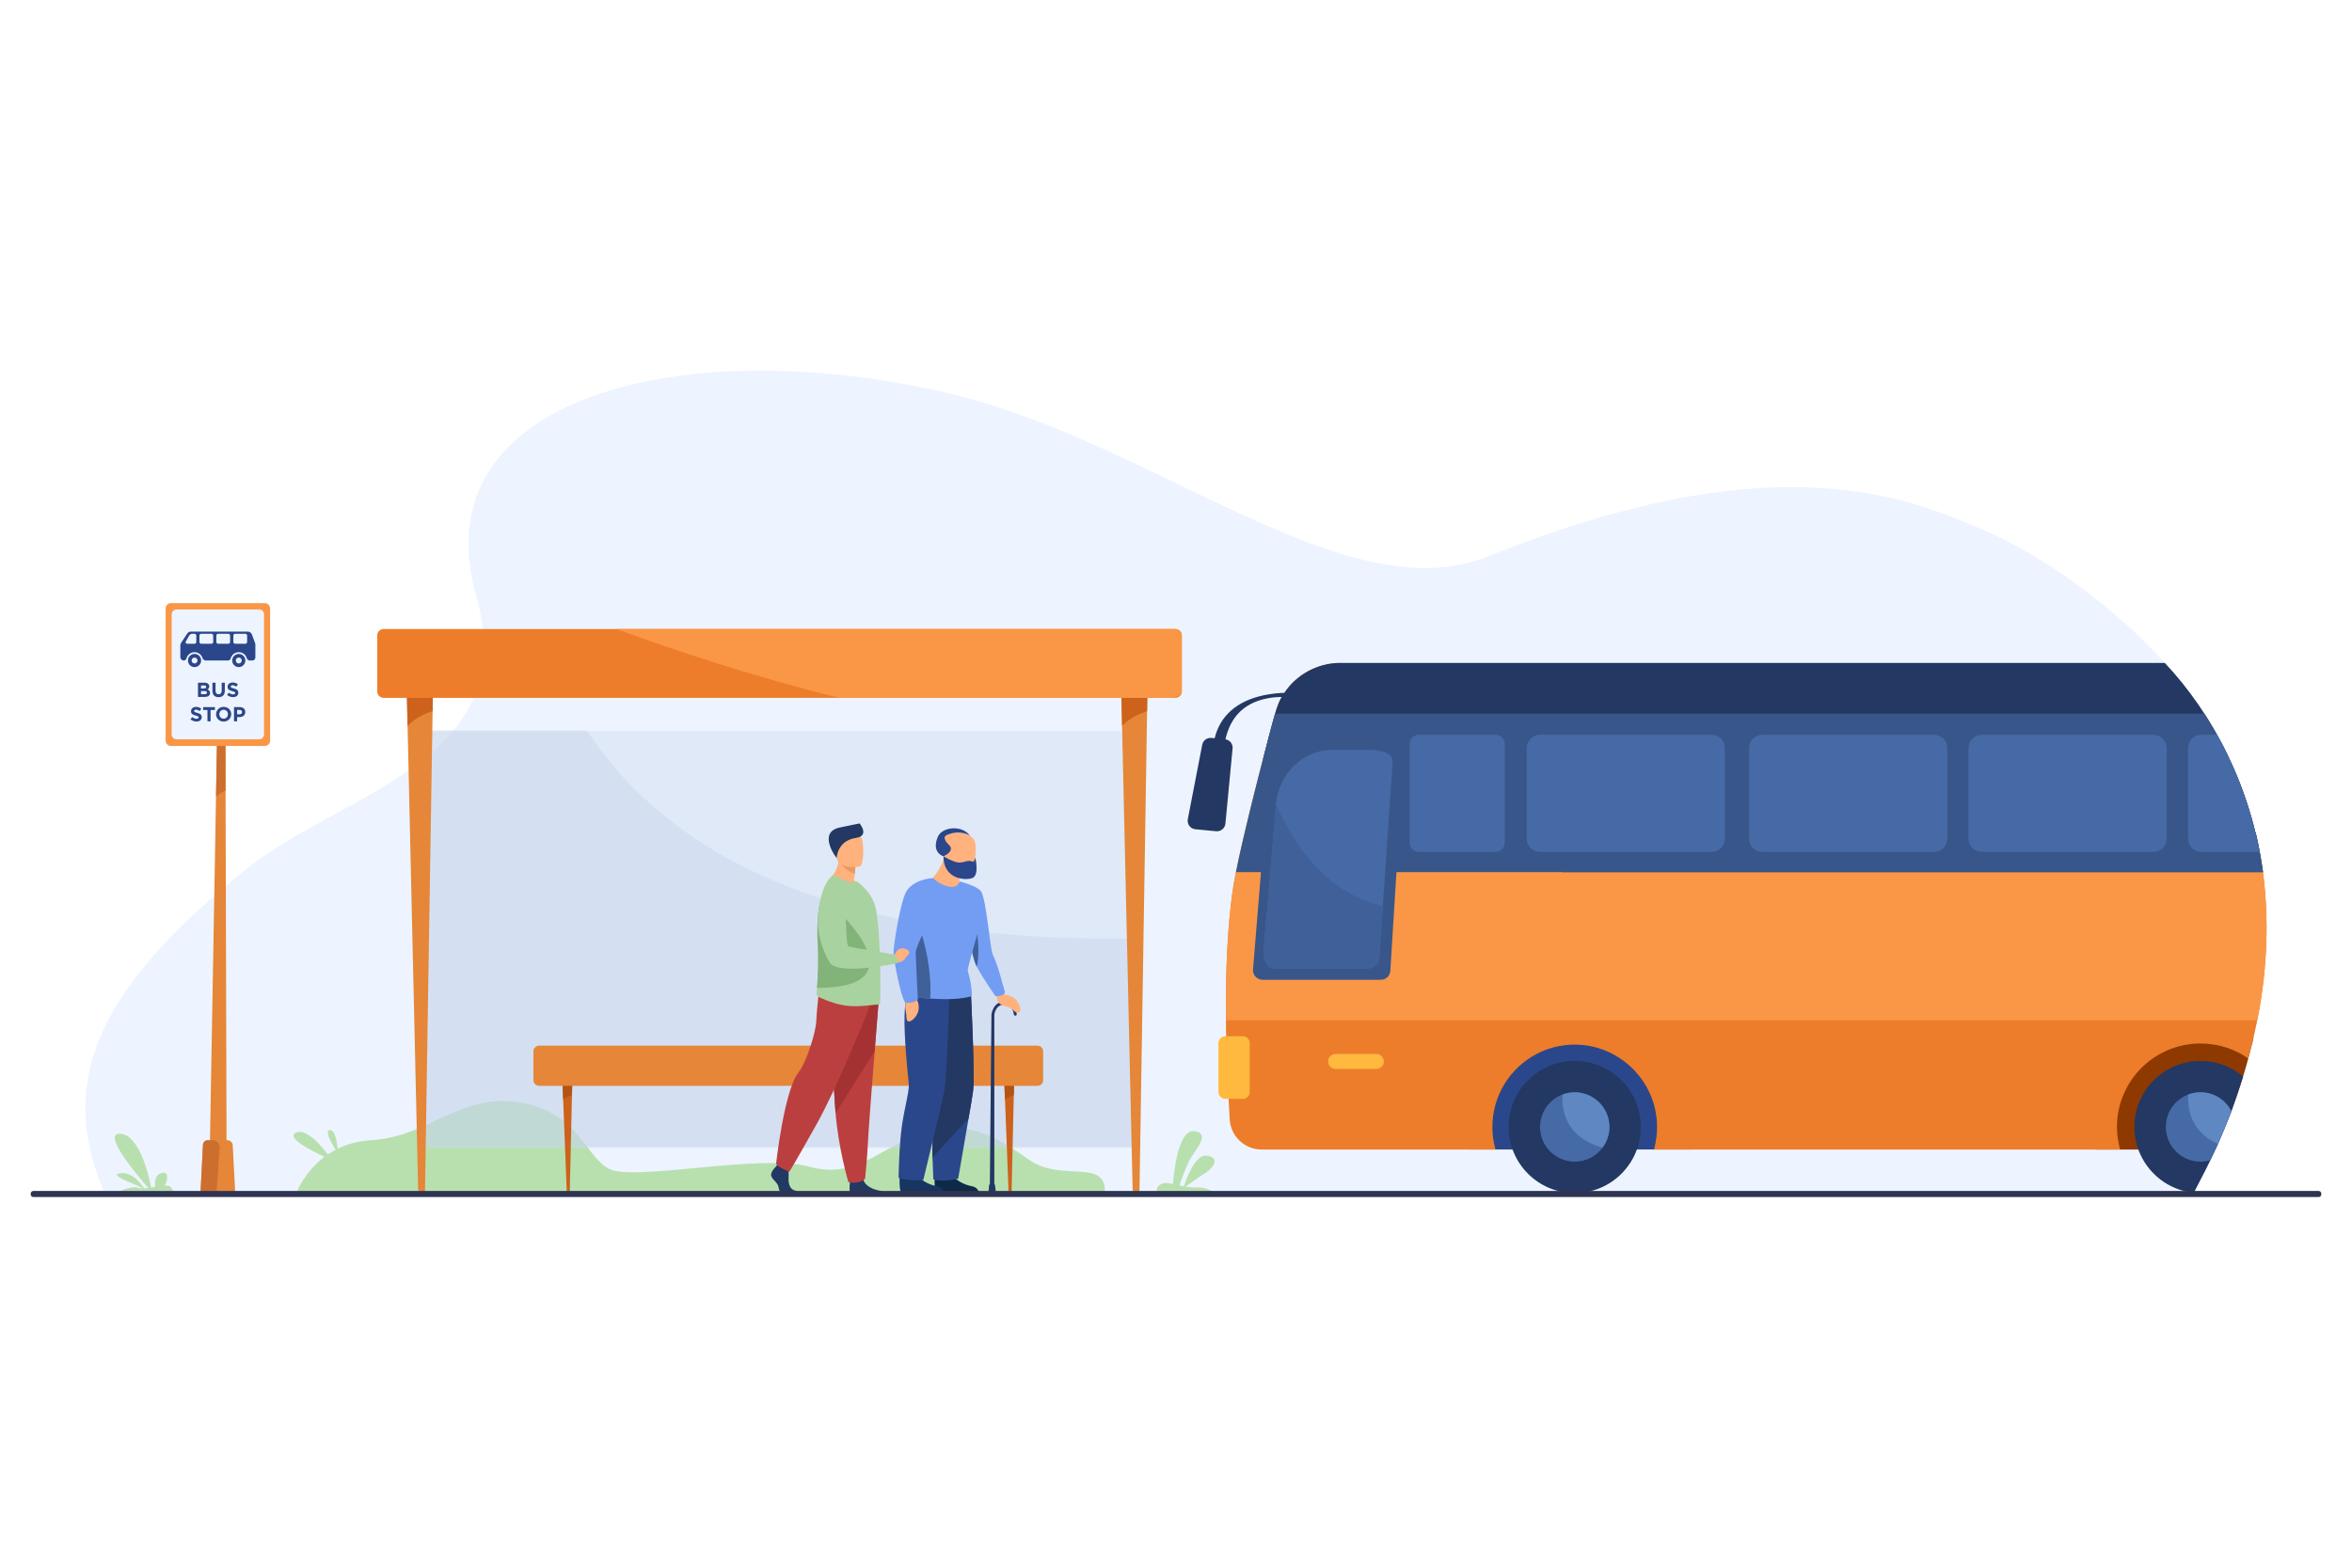 <?xml version="1.0" encoding="utf-8"?>
<!-- Generator: Adobe Illustrator 27.5.0, SVG Export Plug-In . SVG Version: 6.00 Build 0)  -->
<svg version="1.1" id="Layer_1" xmlns="http://www.w3.org/2000/svg" xmlns:xlink="http://www.w3.org/1999/xlink" x="0px" y="0px"
	 viewBox="0 0 3000 2000" style="enable-background:new 0 0 3000 2000;" xml:space="preserve">
<rect style="fill:#FFFFFF;" width="3000" height="2000"/>
<g>
	<path style="fill:#EDF4FF;" d="M2796.817,1524.336c0,0-2662.153,0.322-2662.262,0.214c-70.341-157.214,9.4-277.364,176.23-413.186
		c124.907-101.892,356.892-137.115,296.383-352.244c-71.421-253.595,266.021-336.58,602.815-257.377
		c263.428,61.913,505.894,281.689,688.5,207.998c353.865-142.842,523.505-79.202,621.507-38.034
		c87.902,36.43,178.202,104.156,241.277,174.069c60.848,64.678,110.003,157.117,125.229,266.887
		C2905.205,1254.576,2864.111,1402.912,2796.817,1524.336z"/>
	<path style="fill:#B8E0AF;" d="M377.472,1523.307c0,0,22.502-64.415,96.072-68.668c73.57-4.252,114.451-61.402,190.473-48.035
		c76.022,13.366,81.732,69.488,113.741,84.973c32.009,15.483,193.108-20.092,254.218-3.221
		c61.11,16.872,89.743-25.122,146.583-43.282c56.839-18.16,94.121,6.736,135.015,35.069s98.132-3.188,95.625,41.835
		L377.472,1523.307z"/>
	<rect x="540.21" y="932.861" style="opacity:0.4;fill:#CBD9EF;" width="912.537" height="531.77"/>
	<path style="opacity:0.4;fill:#C4D2E8;" d="M1446.895,1197.354v266.06H541.46V931.644h206.821
		C903.21,1167.35,1224.513,1200.322,1446.895,1197.354z"/>
	<path style="fill:#B8E0AF;" d="M1545.763,1520.048h-69.401c-3.719-3.154,2.573-10.319,9.148-10.801
		c2.856-0.216,6.467,0.383,10.593,1.254c0.954-12.686,6.409-69.71,26.963-67.419c23.112,2.566,0,25.113-6.533,38.463
		c-4.841,9.887-9.945,24.066-12.278,30.757c1.876,0.407,3.819,0.807,5.804,1.172c3.063-9.407,14.461-41.044,28.955-39.202
		c17.019,2.159,10.178,14.845-1.884,22.374c-8.851,5.537-19.717,13.407-24.88,17.209c4.374,0.714,8.94,1.195,13.572,1.088
		C1537.711,1514.66,1543.514,1518.163,1545.763,1520.048z"/>
	<path style="fill:#B8E0AF;" d="M183.714,1516.016c-3.768-5.919-15.107-21.281-30.21-19.247
		c-16.455,2.215,18.174,13.064,28.776,19.292c-2.354,0.032-4.379-0.156-5.865-0.686c-7.088-2.526-19.227,2.318-23.107,4.019h67.476
		c-0.466-1.614-1.682-4.25-4.825-6.171c-1.108-0.678-3.335-0.771-6.21-0.553c4.012-4.729,6.798-19.839-4.371-15.951
		c-8.159,2.841-8.137,12.072-7.336,17.534c-1.736,0.272-3.496,0.547-5.235,0.797c-3.359-17.122-15.242-67.302-39.326-68.64
		c-24.416-1.356,20.705,52.041,35.727,69.118C187.283,1515.761,185.43,1515.936,183.714,1516.016z"/>
	<g>
		<g>
			<g>
				<path style="fill:#CC621B;" d="M1293.506,1379.345l-0.401,17.734l-2.801,123.608c-0.017,0.771-0.647,1.385-1.417,1.385l0,0
					c-1.326,0-2.415-1.047-2.466-2.371l-4.544-117.032l-0.902-23.324H1293.506z"/>
				<path style="fill:#B25414;" d="M1293.506,1379.345l-0.401,17.734c-3.534,1.179-7.711,2.966-11.228,5.59l-0.902-23.324H1293.506z
					"/>
			</g>
			<g>
				<path style="fill:#CC621B;" d="M729.964,1379.345l-0.401,17.734l-2.801,123.608c-0.018,0.771-0.646,1.385-1.417,1.385l0,0
					c-1.326,0-2.415-1.047-2.466-2.371l-4.544-117.032l-0.902-23.324H729.964z"/>
				<path style="fill:#B25414;" d="M729.964,1379.345l-0.401,17.734c-3.534,1.179-7.711,2.966-11.228,5.59l-0.902-23.324H729.964z"
					/>
			</g>
		</g>
		<path style="fill:#E58638;" d="M1323.269,1385.293H687.671c-4.013,0-7.295-3.283-7.295-7.294v-36.68
			c0-4.013,3.283-7.296,7.295-7.296h635.597c4.012,0,7.295,3.283,7.295,7.296v36.68
			C1330.563,1382.01,1327.281,1385.293,1323.269,1385.293z"/>
	</g>
	<g>
		<path style="fill:#8E3900;" d="M2874.395,1323.686c-0.323,1.836-0.757,3.674-1.188,5.4c-1.621,6.699-3.35,13.291-5.079,19.666
			c-0.108,0.539-0.323,1.08-0.432,1.621c-0.218,0.648-0.325,1.295-0.541,1.943c-1.944,7.242-3.997,14.154-6.05,20.963
			c-2.811,9.186-5.727,17.938-8.645,26.471c-0.865,2.486-1.729,4.971-2.594,7.35c-1.296,3.566-2.594,7.129-3.782,10.588
			c0,0,0,0,0,0.107c-1.188,2.811-2.16,5.404-3.241,8.105c-1.619,4.322-3.35,8.428-4.969,12.533
			c-2.486,6.051-4.971,11.885-7.348,17.289c-0.54,1.295-1.08,2.484-1.622,3.672c-1.081,2.486-2.161,4.865-3.133,7.133h-153.433
			v-142.842H2874.395z"/>
		<rect x="1874.149" y="1323.662" style="fill:#2B478B;" width="284.464" height="142.814"/>
		<path style="fill:#233862;" d="M1924.271,1437.766c0-46.557,37.745-84.303,84.304-84.303c46.562,0,84.307,37.746,84.307,84.303
			c0,46.561-37.745,84.307-84.307,84.307C1962.016,1522.072,1924.271,1484.326,1924.271,1437.766z"/>
		<path style="fill:#466AA5;" d="M2052.804,1437.771c0,9.85-3.226,18.947-8.671,26.289c-8.047,10.887-20.979,17.938-35.556,17.938
			c-24.428,0-44.235-19.799-44.235-44.227c0-18.963,11.93-35.137,28.688-41.428c4.837-1.813,10.075-2.807,15.547-2.807
			C2033.005,1393.537,2052.804,1413.338,2052.804,1437.771z"/>
		<path style="fill:#ED7D2B;" d="M2877.202,1062.311L1709.718,845.776c-40.653,0-74.165,28.05-83.306,64.617
			c-4.068,14.412-48.39,178.482-54.89,231.226c-5.295,39.762-7.347,83.955-7.889,126.744c-0.377,64.076,1.523,99.229,4.863,160.021
			c1.513,21.502,19.232,38.143,40.734,38.143h298.219c-0.108-0.324-0.108-0.648-0.216-0.975c-2.485-8.859-3.673-18.15-3.673-27.768
			c0-40.408,22.798-75.525,56.292-93.139c14.156-7.455,30.148-11.67,47.111-11.996c18.045-0.217,35.117,4.109,50.027,11.996
			c33.172,17.396,56.078,51.865,56.619,91.625c0.107,10.158-1.189,19.988-3.674,29.281c-0.107,0.326-0.217,0.65-0.217,0.975h163.589
			h409.295h21.719c-2.593-9.186-4.106-18.801-4.106-28.742c0-58.889,47.758-106.535,106.536-106.535
			c22.693,0,43.762,7.02,60.942,19.123C2870.856,1334.494,2911.829,1208.504,2877.202,1062.311z"/>
		<path style="fill:#FFB93E;" d="M1755.606,1363.664h-52.097c-5.228,0-9.503-4.277-9.503-9.504l0,0c0-5.227,4.275-9.502,9.503-9.502
			h52.097c5.228,0,9.506,4.275,9.506,9.502l0,0C1765.112,1359.387,1760.834,1363.664,1755.606,1363.664z"/>
		<path style="fill:#F99746;" d="M1563.634,1268.363c0.542-42.789,2.594-86.982,7.889-126.744c0.996-8.09,2.887-18.807,5.381-31.191
			c239.95-0.541,978.39,1.063,1309.469,1.838c10.283,77.555,1.498,145.74-7.218,189.377h-296.542v-0.049H1563.655
			C1563.574,1291.287,1563.563,1280.33,1563.634,1268.363z"/>
		<path style="fill:#FFB93E;" d="M1585.24,1401.834h-22.331c-4.831,0-8.785-3.953-8.785-8.785v-62.27
			c0-4.83,3.954-8.783,8.785-8.783h22.331c4.832,0,8.785,3.953,8.785,8.783v62.27
			C1594.025,1397.881,1590.072,1401.834,1585.24,1401.834z"/>
		<path style="fill:#233862;" d="M2886.495,1112.66c-15.084-108.68-63.793-201.561-125.23-266.884h-704.485
			c-0.021-0.017-0.045-0.032-0.066-0.048h-347.018c-29.724,0-56.513,15.441-71.431,38.145c-7.794,0.272-16.745,1.111-25.961,3.032
			c-34.343,7.153-56.037,26.104-62.98,54.898l-4.181-0.399c-5.574-0.532-10.638,3.255-11.702,8.753l-18.376,94.898
			c-1.22,6.297,3.252,12.273,9.637,12.883l26.481,2.529c5.974,0.57,11.28-3.811,11.851-9.785l9.144-95.78
			c0.548-5.747-3.489-10.861-9.115-11.752c5.989-25.95,20.979-45.422,52.274-51.992c6.906-1.451,13.592-1.988,19.667-2.01
			c-6.12,7.869-12.59,35.146-24.011,79.268h381.817v144.245H2886.495z"/>
		<path style="fill:#38568A;" d="M1614.78,953.716c4.616-17.942,8.348-32.451,11.612-43.323h507.856h677.459
			c28.508,44.053,51.372,95.308,65.164,151.855l0.33,0.063c3.514,14.826,6.234,29.439,8.311,43.758
			c0.333,2.195,0.676,4.387,0.982,6.592h-0.07h-1309.97C1585.425,1067.52,1602.981,998.559,1614.78,953.716z"/>
		<path style="fill:#38568A;" d="M1790.754,958.456c0.575-9.268-6.788-17.101-16.075-17.101h-73.583
			c-47.364,0-79.982,37.52-85.76,85.76l-17.084,209.545c-0.585,7.176,5.079,13.322,12.279,13.322h150.832
			c6.359,0,11.62-4.947,12.015-11.293L1790.754,958.456z"/>
		<path style="fill:#466AA5;" d="M1776.361,971.773l-12.583,184.325l-4.402,64.494c0,8.303-6.725,15.027-15.021,15.027h-117.532
			c-20.644,0-14.502-30.617-12.84-49.939l12.989-151.494c0-2.924,0.151-5.813,0.451-8.662c4.003-38.728,34.586-68.845,71.721-68.845
			h44.06C1752.142,956.678,1776.361,956.678,1776.361,971.773z"/>
		<path style="fill:#5F87C1;" d="M2052.804,1437.771c0,9.85-3.226,18.947-8.671,26.289c-49.105-13.541-52.356-50.723-51.103-67.717
			c4.837-1.813,10.075-2.807,15.547-2.807C2033.005,1393.537,2052.804,1413.338,2052.804,1437.771z"/>
		<path style="fill:#233862;" d="M2861.104,1373.279c-2.811,9.186-5.727,17.938-8.645,26.471c-0.865,2.486-1.729,4.971-2.594,7.35
			c-1.296,3.566-2.594,7.129-3.782,10.588c0,0,0,0,0,0.107c-1.188,2.811-2.16,5.404-3.241,8.105
			c-1.619,4.322-3.35,8.428-4.969,12.533c-2.486,6.051-4.971,11.885-7.348,17.289c-0.54,1.295-1.08,2.484-1.622,3.672
			c-1.081,2.486-2.161,4.865-3.133,7.133c-2.161,4.752-4.321,9.291-6.376,13.506c-2.053,4.213-3.996,8.213-5.834,11.887
			c-6.915,13.611-12.75,24.852-15.344,29.715c-32.739-3.244-59.859-25.285-70.773-55.107c-3.24-8.969-4.969-18.691-4.969-28.742
			c0-46.568,37.709-84.277,84.277-84.277C2827.394,1353.508,2846.407,1360.963,2861.104,1373.279z"/>
		<path style="fill:#466AA5;" d="M2846.084,1417.688c0,0,0,0,0,0.107c-1.188,2.811-2.16,5.404-3.241,8.105
			c-1.619,4.322-3.35,8.428-4.969,12.533c-2.486,6.051-4.971,11.885-7.348,17.289c-0.54,1.295-1.08,2.484-1.622,3.672
			c-1.081,2.486-2.161,4.865-3.133,7.133c-2.161,4.752-4.321,9.291-6.376,13.506c-3.996,1.295-8.211,1.945-12.643,1.945
			c-13.396,0-25.391-5.943-33.494-15.451c-6.699-7.672-10.697-17.721-10.697-28.742c0-19.016,11.885-35.117,28.633-41.49
			c4.863-1.73,10.051-2.811,15.559-2.811C2823.935,1393.484,2838.847,1403.318,2846.084,1417.688z"/>
		<path style="fill:#5F87C1;" d="M2846.084,1417.688c0,0,0,0,0,0.107c-1.188,2.811-2.16,5.404-3.241,8.105
			c-1.619,4.322-3.35,8.428-4.969,12.533c-2.486,6.051-4.971,11.885-7.348,17.289c-0.54,1.295-1.08,2.484-1.622,3.672
			c-36.305-16.096-38.789-47.758-37.71-63.1c4.863-1.73,10.051-2.811,15.559-2.811
			C2823.935,1393.484,2838.847,1403.318,2846.084,1417.688z"/>
		<path style="fill:#3F6098;" d="M1763.778,1156.098l-4.402,64.494c0,8.303-6.725,15.027-15.021,15.027h-117.532
			c-20.644,0-14.502-30.617-12.84-49.939l12.989-151.494c0-2.924,0.151-5.813,0.451-8.662
			C1647.907,1073.26,1688.934,1138.689,1763.778,1156.098z"/>
		<path style="fill:#466AA5;" d="M2183.275,1086.793h-219.154c-9.242,0-16.805-7.561-16.805-16.803V954.25
			c0-9.241,7.563-16.803,16.805-16.803h219.154c9.24,0,16.803,7.561,16.803,16.803v115.74
			C2200.078,1079.232,2192.516,1086.793,2183.275,1086.793z"/>
		<path style="fill:#466AA5;" d="M1907.724,1086.793h-98.184c-6.408,0-11.649-5.242-11.649-11.648V949.096
			c0-6.406,5.241-11.648,11.649-11.648h98.184c6.406,0,11.648,5.242,11.648,11.648v126.048
			C1919.372,1081.551,1914.13,1086.793,1907.724,1086.793z"/>
		<path style="fill:#466AA5;" d="M2466.96,1086.793h-219.153c-9.242,0-16.803-7.561-16.803-16.803V954.25
			c0-9.241,7.561-16.803,16.803-16.803h219.153c9.241,0,16.804,7.561,16.804,16.803v115.74
			C2483.764,1079.232,2476.201,1086.793,2466.96,1086.793z"/>
		<path style="fill:#466AA5;" d="M2746.802,1086.793h-219.155c-9.241,0-16.802-7.561-16.802-16.803V954.25
			c0-9.241,7.561-16.803,16.802-16.803h219.155c9.24,0,16.801,7.561,16.801,16.803v115.74
			C2763.603,1079.232,2756.042,1086.793,2746.802,1086.793z"/>
		<path style="fill:#466AA5;" d="M2807.835,1086.838c-9.293,0-16.855-7.564-16.855-16.857V954.257
			c0-9.29,7.563-16.853,16.855-16.853h20.107c20.961,37.558,37.867,79.494,48.93,124.843l0.33,0.063
			c1.955,8.246,3.655,16.426,5.145,24.527H2807.835z"/>
	</g>
	<g>
		<g>
			<path style="fill:#233862;" d="M1262.467,1522.072l2.126-227.746c0,0,1.836-16.402,16.146-16.402
				c15.269,0,16.146,16.402,16.146,16.402s-0.22,1.418-1.786,1.418c-1.641,0-1.912-1.418-1.912-1.418s-0.676-12.646-12.448-12.646
				c-11.032,0-12.448,12.646-12.448,12.646v227.746H1262.467z"/>
			<path style="fill:#233862;" d="M1270.253,1522.072h-9.496l0.846-9.93c0,0-0.082-1.379,1.837-1.457
				c1.783-0.072,5.304-0.327,5.639,0.752C1269.373,1512.384,1270.253,1522.072,1270.253,1522.072z"/>
		</g>
		<path style="fill:#FFB27D;" d="M1280.855,1265.854l0.649,3.258c0,0,16.102-0.061,19.866,17.194c0,0,1.022,7.18-4.155,5.647
			c-5.177-1.533-4.371-5.196-11.701-7.204c-7.331-2.007-12.107-3.545-13.218-8.881l-1.198-5.938L1280.855,1265.854z"/>
		<path style="fill:#739CF3;" d="M1223.918,1124.645c0,0,4.259,16.759,7.934,32.08c1.479,6.172,2.861,12.108,3.837,16.623
			c0.996,4.638,1.561,7.777,1.344,8.127c-3.194,5.185,2.641,36.8,7.256,48.279c0.407,1.02,0.968,2.211,1.642,3.535
			c6.455,12.654,23.639,37.489,23.639,37.489s4.848,0.507,8.019-0.689c2.645-1.002,4.453-4.235,4.453-4.235
			c-1.537-2.475-7.755-31.692-15.755-48.075c-3.423-7.009-8.464-72.03-15.093-80.785
			C1245.663,1129.69,1223.918,1124.645,1223.918,1124.645z"/>
		<path style="fill:#3F6098;" d="M1237.032,1181.475c-3.194,5.185,2.641,36.8,7.256,48.279c0.407,1.02,0.968,2.211,1.642,3.535
			c6.168-27.285-4.054-65.939-4.054-65.939c-2.552,1.01-4.589,3.113-6.188,5.998
			C1236.684,1177.985,1237.249,1181.125,1237.032,1181.475z"/>
		<path style="fill:#0F2949;" d="M1192.339,1496.986c0,0-1.641,24.695,3.023,25.041c0.62,0.045,23.652,0.045,23.652,0.045h29.71
			c0,0-0.5-7.254-9.095-8.752c-8.594-1.497-22.979-7.537-28.186-18.896C1205.967,1482.474,1192.339,1496.986,1192.339,1496.986z"/>
		<path style="fill:#163560;" d="M1147.654,1496.986c0,0-1.64,24.695,3.023,25.041c0.62,0.045,23.653,0.045,23.653,0.045h29.71
			c0,0-0.5-7.254-9.095-8.752c-8.595-1.497-22.98-7.537-28.186-18.896C1161.282,1482.474,1147.654,1496.986,1147.654,1496.986z"/>
		<path style="fill:#2B478B;" d="M1190.933,1437.464c-0.732,10.443-2.221,23.87-1.691,35.975
			c0.744,16.924,1.279,31.196,1.279,31.196c11.159,3.796,31.633-0.808,31.633-0.808s7.262-42.771,13.245-76.914
			c2.684-15.299,4.91-28.533,5.742-34.783c2.691-20.199-2.865-127.601-2.865-127.601s-30.194-19.353-42.669-9.375
			c-12.471,9.975-20.15,19.725-0.05,129.012C1197.081,1392.455,1192.57,1414.073,1190.933,1437.464z"/>
		<path style="fill:#233862;" d="M1190.933,1437.464c-0.732,10.443-2.078,27.154-1.548,39.259
			c10.497-11.109,31.184-34.546,46.014-49.81c2.684-15.299,4.91-28.533,5.742-34.783c2.691-20.199-2.865-127.601-2.865-127.601
			s-30.194-19.353-42.669-9.375c-12.471,9.975-20.15,19.725-0.05,129.012C1197.081,1392.455,1192.57,1414.073,1190.933,1437.464z"/>
		<path style="fill:#2B478B;" d="M1210.989,1266.713c0,0-2.712,107.513-6.949,127.446c-4.236,19.934-26.35,111.185-26.35,111.185
			s-20.729,1.888-31.562-2.752c0,0,0.689-42.262,4.365-67.091c3.434-23.197,9.592-44.404,8.708-52.786
			c-11.643-110.508-3.237-119.639,9.966-128.627C1182.373,1245.098,1210.989,1266.713,1210.989,1266.713z"/>
		<path style="fill:#FFB27D;" d="M1170.012,1276.125c0,0,7.183,14.412-6.624,25.426c0,0-5.986,4.095-6.903-1.227
			c-0.918-5.32,0.141-3.467-1.304-10.929c-1.445-7.461,0.403-15.178,4.696-18.536L1170.012,1276.125z"/>
		<path style="fill:#FFB27D;" d="M1230.554,1100.284c0,0-8.291,12.601-6.637,24.358l-12.267,29.557l-22.132-33.835
			c0,0,11.691-12.726,16.055-30.074L1230.554,1100.284z"/>
		<path style="fill:#FFB27D;" d="M1234.189,1111.035c0,0-30.188,1.307-30.736-16.815c-0.549-18.122-8.708-30.178,13.872-31.771
			c18.567-1.31,24.74,6.434,26.394,12.438S1245.377,1110.063,1234.189,1111.035z"/>
		<path style="fill:#739CF3;" d="M1160.286,1271.894c6.485,0.604,15.415,1.352,26.248,2.032c2.165,0.136,4.402,0.271,6.714,0.399
			c32.71,1.831,45.713-3.466,45.713-3.466s0.867-0.701,0.592-4.542c-1.421-19.782-5.623-25.625-5.115-29.385
			c1.138-8.448,21.636-77.396,21.636-77.396s0.395-21.78-23.828-32.002c-2.498-1.058-5.251-1.987-8.294-2.758
			c-1.061,2.819-3.969,7.527-11.407,6.661c-10.996-1.282-18.826-7.765-22.183-11.09c-0.608,0-0.848,0.019-0.848,0.019
			c-0.821,2.315-1.46,4.731-2.029,7.187c-1.986,8.561-3.148,17.567-8.402,24.301c-5.185,6.648-9.622,13.204-13.409,19.615
			c-3.151,5.336-5.854,10.575-8.165,15.679C1136.066,1234.541,1152.654,1271.178,1160.286,1271.894z"/>
		<path style="fill:#3F6098;" d="M1160.286,1271.894c6.485,0.604,15.415,1.352,26.248,2.032
			c3.16-53.243-18.535-104.381-18.535-104.381c-0.817,0.572-1.591,1.216-2.324,1.924c-3.779,3.671-6.411,9.119-8.165,15.679
			C1151.047,1211.289,1156.456,1250.512,1160.286,1271.894z"/>
		<path style="fill:#2B478B;" d="M1243.919,1093.75c0,0,5.877,23.314-4.096,26.598c-9.973,3.283-36.448,0.652-36.438-27.931
			c0,0,13.894,8.286,20.531,8.077c6.637-0.21,10.92-4.04,17.054-1.048C1240.971,1099.446,1243.214,1099.297,1243.919,1093.75z"/>
		<path style="fill:#739CF3;" d="M1189.518,1120.364c0,0-21.102,0.474-32.25,14.98c-8.542,11.116-17.574,70.759-17.574,79.739
			s9.618,58.542,15.003,63.927c0,0,3.485,0.898,8.136,0c4.937-0.954,7.844-3.809,7.844-3.809s-2.679-55.179-2.679-60.354
			c0-7.493,23.427-53.361,23.427-53.361S1203.575,1139.657,1189.518,1120.364z"/>
		<path style="fill:#2B478B;" d="M1204.872,1068.085c0.507-1.851,2.787-2.822,2.787-2.822c17.002-7.404,29.423,0.698,29.423,0.698
			c-10.42-13.988-35.57-11.052-40.868,1.565c-8.649,20.601,7.172,24.891,7.172,24.891s15.798-6.639,6.65-14.962
			c-3.032-2.757-4.498-5.208-4.983-7.342l0,0l0,0C1204.891,1069.401,1204.836,1068.726,1204.872,1068.085z"/>
	</g>
	<g>
		<g>
			<polygon style="fill:#E58638;" points="289.128,1523.344 266.63,1523.344 275.536,1015.985 276.873,939.889 287.523,939.889 
				287.716,1008.346 			"/>
			<path style="fill:#CC6E2E;" d="M287.716,1008.346c-3.567,1.771-7.803,4.254-12.18,7.64l1.337-76.096h10.651L287.716,1008.346z"/>
		</g>
		<g>
			<path style="fill:#F99746;" d="M337.688,951.685H218.07c-3.759,0-6.835-3.076-6.835-6.835V776.245
				c0-3.759,3.076-6.835,6.835-6.835h119.618c3.759,0,6.835,3.076,6.835,6.835V944.85
				C344.523,948.609,341.447,951.685,337.688,951.685z"/>
			<path style="fill:#EDF4FF;" d="M330.639,943.166H225.12c-3.369,0-6.125-2.756-6.125-6.125V783.667
				c0-3.368,2.756-6.125,6.125-6.125h105.519c3.368,0,6.124,2.756,6.124,6.125v153.375
				C336.763,940.41,334.007,943.166,330.639,943.166z"/>
			<g>
				<path style="fill:#2B478B;" d="M249.577,834.367c-5.752-0.944-10.656,3.96-9.712,9.712c0.571,3.483,3.381,6.294,6.865,6.865
					c5.753,0.944,10.656-3.959,9.712-9.712C255.871,837.748,253.061,834.938,249.577,834.367z M248.154,846.396
					c-2.066,0-3.741-1.675-3.741-3.741c0-2.066,1.675-3.741,3.741-3.741c2.066,0,3.741,1.675,3.741,3.741
					C251.895,844.722,250.22,846.396,248.154,846.396z"/>
				<path style="fill:#2B478B;" d="M305.998,834.37c-5.757-0.954-10.671,3.95-9.726,9.71c0.572,3.484,3.382,6.294,6.867,6.864
					c5.75,0.94,10.645-3.951,9.711-9.7C312.283,837.76,309.479,834.947,305.998,834.37z M305.156,846.351
					c-2.533,0.393-4.689-1.767-4.292-4.3c0.247-1.575,1.54-2.858,3.116-3.094c2.526-0.378,4.662,1.769,4.275,4.29
					C308.014,844.821,306.729,846.107,305.156,846.351z"/>
				<path style="fill:#2B478B;" d="M316.163,805.771h-72.824c-1.775,0-3.433,0.889-4.414,2.369l-7.82,11.788
					c-0.695,1.048-1.066,2.277-1.066,3.535v14.827c0,2.412,1.956,4.367,4.368,4.367l0,0c1.646,0,3.036-1.139,3.458-2.73
					c1.205-4.556,5.356-7.913,10.289-7.913c4.817,0,8.885,3.198,10.198,7.587c0.545,1.822,2.24,3.056,4.142,3.056h28.316
					c1.647,0,3.039-1.14,3.461-2.732c1.206-4.555,5.357-7.911,10.289-7.911c4.856,0,8.95,3.249,10.229,7.693
					c0.508,1.765,2.165,2.95,4.002,2.95h3.131c2.098,0,3.798-1.701,3.798-3.798V822.54c0-0.771-0.137-1.534-0.404-2.256
					l-4.063-10.971C320.464,807.184,318.433,805.771,316.163,805.771z M250.376,819.014c0,1.246-1.011,2.257-2.257,2.257h-9.48
					c-1.468,0-2.39-1.586-1.663-2.861l4.251-7.454c0.848-1.485,2.424-2.403,4.132-2.403h2.756c1.248,0,2.26,1.012,2.26,2.261
					V819.014z M271.915,819.014c0,1.246-1.011,2.257-2.258,2.257h-13.033c-1.247,0-2.257-1.011-2.257-2.257v-8.203
					c0-1.247,1.011-2.258,2.257-2.258h13.033c1.247,0,2.258,1.011,2.258,2.258V819.014z M293.491,819.014
					c0,1.246-1.011,2.257-2.257,2.257h-13.036c-1.247,0-2.257-1.011-2.257-2.257v-8.203c0-1.247,1.011-2.258,2.257-2.258h13.036
					c1.247,0,2.257,1.011,2.257,2.258V819.014z M315.202,819.014c0,1.246-1.011,2.257-2.257,2.257h-13.032
					c-1.247,0-2.258-1.011-2.258-2.257v-8.203c0-1.247,1.011-2.258,2.258-2.258h13.032c1.247,0,2.257,1.011,2.257,2.258V819.014z"/>
			</g>
			<g>
				<path style="fill:#2B478B;" d="M252.507,870.968h8.431c2.076,0,3.71,0.57,4.749,1.608c0.83,0.831,1.245,1.842,1.245,3.139
					c0,2.05-1.09,3.191-2.387,3.918c2.102,0.804,3.399,2.023,3.399,4.514c0,3.32-2.698,4.981-6.797,4.981h-8.639V870.968z
					 M260.082,878.31c1.764,0,2.88-0.571,2.88-1.972c0-1.193-0.934-1.868-2.62-1.868h-3.944v3.84H260.082z M261.146,885.625
					c1.764,0,2.828-0.623,2.828-2.023c0-1.219-0.908-1.971-2.957-1.971h-4.619v3.995H261.146z"/>
				<path style="fill:#2B478B;" d="M270.952,881.345v-10.377h3.996v10.273c0,2.957,1.478,4.488,3.917,4.488
					c2.439,0,3.917-1.479,3.917-4.358v-10.403h3.996v10.247c0,5.5-3.087,8.198-7.964,8.198
					C273.935,889.413,270.952,886.689,270.952,881.345z"/>
				<path style="fill:#2B478B;" d="M289.605,886.481l2.361-2.828c1.634,1.349,3.347,2.205,5.422,2.205
					c1.634,0,2.62-0.649,2.62-1.765c0-1.011-0.622-1.53-3.658-2.309c-3.658-0.935-6.019-1.946-6.019-5.603
					c0-3.295,2.646-5.474,6.356-5.474c2.646,0,4.903,0.83,6.745,2.309l-2.076,3.009c-1.608-1.116-3.191-1.79-4.722-1.79
					c-1.53,0-2.335,0.701-2.335,1.634c0,1.193,0.779,1.583,3.918,2.387c3.684,0.96,5.759,2.283,5.759,5.499
					c0,3.607-2.75,5.63-6.667,5.63C294.56,889.387,291.784,888.427,289.605,886.481z"/>
				<path style="fill:#2B478B;" d="M242.921,917.613l2.361-2.829c1.634,1.35,3.347,2.206,5.421,2.206
					c1.635,0,2.621-0.648,2.621-1.765c0-1.011-0.622-1.53-3.658-2.309c-3.658-0.935-6.019-1.945-6.019-5.604
					c0-3.294,2.646-5.473,6.356-5.473c2.646,0,4.903,0.83,6.745,2.308l-2.076,3.01c-1.608-1.115-3.191-1.79-4.721-1.79
					c-1.531,0-2.335,0.701-2.335,1.634c0,1.193,0.778,1.582,3.917,2.387c3.684,0.959,5.76,2.283,5.76,5.499
					c0,3.607-2.75,5.63-6.668,5.63C247.876,920.518,245.1,919.559,242.921,917.613z"/>
				<path style="fill:#2B478B;" d="M264.61,905.783h-5.526v-3.685h15.047v3.685h-5.526v14.477h-3.995V905.783z"/>
				<path style="fill:#2B478B;" d="M275.609,911.179c0-5.163,4.074-9.392,9.677-9.392c5.603,0,9.625,4.177,9.625,9.392
					c0,5.163-4.074,9.392-9.677,9.392C279.63,920.571,275.609,916.394,275.609,911.179z M290.734,911.179
					c0-3.114-2.283-5.708-5.5-5.708s-5.448,2.542-5.448,5.708c0,3.114,2.283,5.707,5.5,5.707
					C288.503,916.886,290.734,914.344,290.734,911.179z"/>
				<path style="fill:#2B478B;" d="M298.465,902.098h7.419c4.333,0,6.953,2.569,6.953,6.331c0,4.204-3.269,6.382-7.342,6.382h-3.035
					v5.449h-3.995V902.098z M305.625,911.257c1.998,0,3.165-1.193,3.165-2.803c0-1.79-1.245-2.75-3.243-2.75h-3.087v5.552H305.625z"
					/>
			</g>
		</g>
		<g>
			<path style="fill:#E58638;" d="M300.017,1522.074h-44.276l3.168-61.33c0.177-3.422,3.002-6.105,6.428-6.105h24.686
				c3.648,0,6.658,2.858,6.846,6.502L300.017,1522.074z"/>
			<path style="fill:#CC6E2E;" d="M276.163,1522.074h-20.421l3.194-61.835c0.162-3.138,2.754-5.601,5.897-5.601h6.368
				c5.193,0,9.3,4.4,8.943,9.581L276.163,1522.074z"/>
		</g>
	</g>
	<g>
		<path style="fill:#E58638;" d="M552.123,886.847l-0.326,20.359l-9.704,612.21c-0.023,1.475-1.225,2.656-2.7,2.656h-0.722
			c-2.909,0-5.285-2.322-5.351-5.229l-13.444-590.949l-0.886-39.047H552.123z"/>
		<path style="fill:#CC621B;" d="M552.123,886.847l-0.326,20.359c-8.864,2.773-21.554,8.253-31.921,18.688l-0.886-39.047H552.123z"
			/>
	</g>
	<g>
		<path style="fill:#E58638;" d="M1463.46,886.847l-0.325,20.359l-9.704,612.21c-0.023,1.475-1.225,2.656-2.7,2.656h-0.723
			c-2.908,0-5.284-2.322-5.351-5.229l-13.444-590.949l-0.885-39.047H1463.46z"/>
		<path style="fill:#CC621B;" d="M1463.46,886.847l-0.325,20.359c-8.864,2.773-21.554,8.253-31.921,18.688l-0.885-39.047H1463.46z"
			/>
	</g>
	<g>
		<path style="fill:#ED7D2B;" d="M1507.41,810.333v72.129c0,1.37-0.38,2.665-1.048,3.784c-1.455,2.439-4.264,4.102-7.479,4.102
			H489.724c-4.688,0-8.518-3.551-8.518-7.886v-72.129c0-4.336,3.829-7.886,8.518-7.886h1009.159
			C1503.58,802.447,1507.41,805.997,1507.41,810.333z"/>
		<path style="fill:#F99746;" d="M1507.41,810.333v72.129c0,1.37-0.38,2.665-1.048,3.784c-3.035,1.395-6.125,2.765-9.268,4.102
			h-426.119c-104.443-25.438-208.452-59.899-284.795-87.902h712.703C1503.58,802.447,1507.41,805.997,1507.41,810.333z"/>
	</g>
	<path style="fill:#B8E0AF;" d="M423.419,1480.143c0,0-28.404-43.383-45.947-35.069
		C359.928,1453.387,423.419,1480.143,423.419,1480.143z"/>
	<path style="fill:#B8E0AF;" d="M431.355,1471.77c0,0-1.671-31.332-10.86-30.078C411.306,1442.943,431.355,1471.77,431.355,1471.77z
		"/>
	<g>
		<path style="fill:#233862;" d="M983.739,1500.203c1.501,5.057,8.429,8.429,9.364,14.611c0.777,5.128,3.491,8.32,6.319,9.261
			h17.956c0.429-0.995,1.403-4.264-3.654-5.367c-5.993-1.311-8.255-8.575-7.88-15.319c0.158-2.827,0.082-6.052-0.054-8.842
			c-0.19-3.86-0.506-6.895-0.506-6.895l-12.741-2.997l-1.337,1.719l-1.283,1.653
			C989.922,1488.027,982.238,1495.146,983.739,1500.203z"/>
		<path style="fill:#233862;" d="M1085.592,1524.075h43.515c-0.451-1.561-1.919-4.241-6.732-5.024
			c-6.716-1.094-18.353-4.992-20.947-13.579c-0.082-0.277-0.158-0.56-0.223-0.849c-2.061-9.179-17.048,2.812-17.048,2.812
			s-0.043,0.37-0.108,0.995C1083.699,1511.779,1082.819,1522.531,1085.592,1524.075z"/>
		<path style="fill:#BC3F3F;" d="M1120.59,1278.576c0,0-2.276,28.399-4.952,62.537c-3.636,46.373-8.009,103.334-8.442,114.125
			c-0.748,18.738-3.749,48.711-3.749,48.711s-7.115,7.121-21.357,4.119c0,0-12.69-42.787-16.315-88.059
			c-0.057-0.741-0.113-1.488-0.169-2.236c-3.372-46.086-8.616-143.131-8.616-143.131L1120.59,1278.576z"/>
		<path style="fill:#A53232;" d="M1120.59,1278.576c0,0-2.276,28.399-4.952,62.537l-49.863,78.896
			c-0.057-0.741-0.113-1.488-0.169-2.236c-3.372-46.086-8.616-143.131-8.616-143.131L1120.59,1278.576z"/>
		<path style="fill:#BC3F3F;" d="M1110.195,1281.949c0,0-41.028,102.851-68.005,151.185c-26.977,48.335-35.407,61.823-35.407,61.823
			s-15.456-6.183-16.861-10.397c0,0,10.316-93.312,28.382-116.059c10.209-12.853,22.2-51.426,22.762-64.914
			s3.653-40.185,3.653-40.185L1110.195,1281.949z"/>
	</g>
	<path style="fill:#FFB27D;" d="M1056.214,1123.448c0,0,27.76,13.603,43.764,8.556c0,0-3.939-5.047-10.833-8.803
		c0.554-3.262,0.984-6.094,1.231-8.494c0.677-5.539,0.677-8.679,0.677-8.679l-10.709-8.555l-10.157-8.188
		C1070.986,1112.307,1056.214,1123.448,1056.214,1123.448z"/>
	<path style="fill:#A8D29F;" d="M1041.585,1268.671c-0.062,1.723,3.57,3.692,5.17,4.431c11.88,5.294,22.959,8.986,35.516,10.219
		c14.834,1.538,32.376-1.848,38.408-1.725c0.616,0,1.17-0.245,1.663-0.677c0.431-0.308,0.738-18.466,0.431-41.301
		c0-0.924,0-1.848-0.062-2.771v-0.308c-0.124-8.925-0.431-18.28-0.862-27.637c-0.862-20.559-2.462-40.379-5.17-51.335
		c-3.263-12.926-10.649-21.481-17.357-27.698l-5.54-4.925c-5.54,1.108-11.387,0.801-17.235-2.092
		c-6.401-3.14-13.405-6.661-14.513-5.8c-8.371,6.217-13.924,20.325-16.939,38.176c-1.724,10.279-2.586,21.79-2.524,33.854
		c0,4.433,0.123,8.987,0.369,13.48c1.477,24.374,0,45.548-0.861,57.797C1041.831,1263.931,1041.646,1266.7,1041.585,1268.671z"/>
	<path style="fill:#82B378;" d="M1042.078,1260.36c134.492-0.185,24.805-100.269,24.805-100.269l-21.789-4.862
		c-1.724,10.279-2.586,21.79-2.524,33.854c0,4.433,0.123,8.987,0.369,13.48C1044.416,1226.938,1042.939,1248.111,1042.078,1260.36z"
		/>
	<path style="fill:#FFB27D;" d="M1136.468,1219.129l4.979-1.597c0,0,3.484-11.526,15.261-6.367c0,0,4.782,2.535,2.676,5.535
		s-1.721,1.42-4.599,5.741c-2.878,4.322-7.433,6.372-11.063,4.738l-4.137,0.119L1136.468,1219.129z"/>
	<path style="fill:#A8D29F;" d="M1056.208,1123.418c0,0-30.458,48.438,1.986,104.412c10.127,17.473,86.622,0.866,86.622,0.866
		s2.981-5.386-5.001-11.061c0,0-50.929-8.621-57-10.066c-5.386-1.282-1.795-50.78-7.951-65.143S1056.208,1123.418,1056.208,1123.418
		z"/>
	<path style="fill:#ED985F;" d="M1070.001,1098.089c0,0,7.017,12.987,20.374,16.618c0.677-5.539,0.677-8.679,0.677-8.679
		l-10.709-8.555L1070.001,1098.089z"/>
	<path style="fill:#FFB27D;" d="M1095.936,1105.653c0,0-26.482,4.399-28.968-12.134c-2.486-16.534-7.578-27.102,9.225-30.609
		c16.803-3.509,21.044,2.306,23.216,7.622C1101.581,1075.85,1102.761,1104.083,1095.936,1105.653z"/>
	<path style="fill:#233862;" d="M1067.143,1094.66c0,0,0.534-22.148,24.664-25.703c16.527-2.434,6.519-16.244,4.629-18.432
		c0,0-12.634,2.41-25.565,5.249C1043.729,1061.731,1064.274,1091.366,1067.143,1094.66z"/>
	<path style="fill:#2E3552;" d="M2957.545,1527.144H42.455c-1.82,0-3.31-1.49-3.31-3.31v-1.13c0-1.821,1.49-3.311,3.31-3.311
		h2915.09c1.82,0,3.31,1.489,3.31,3.311v1.13C2960.854,1525.653,2959.365,1527.144,2957.545,1527.144z"/>
</g>
</svg>
